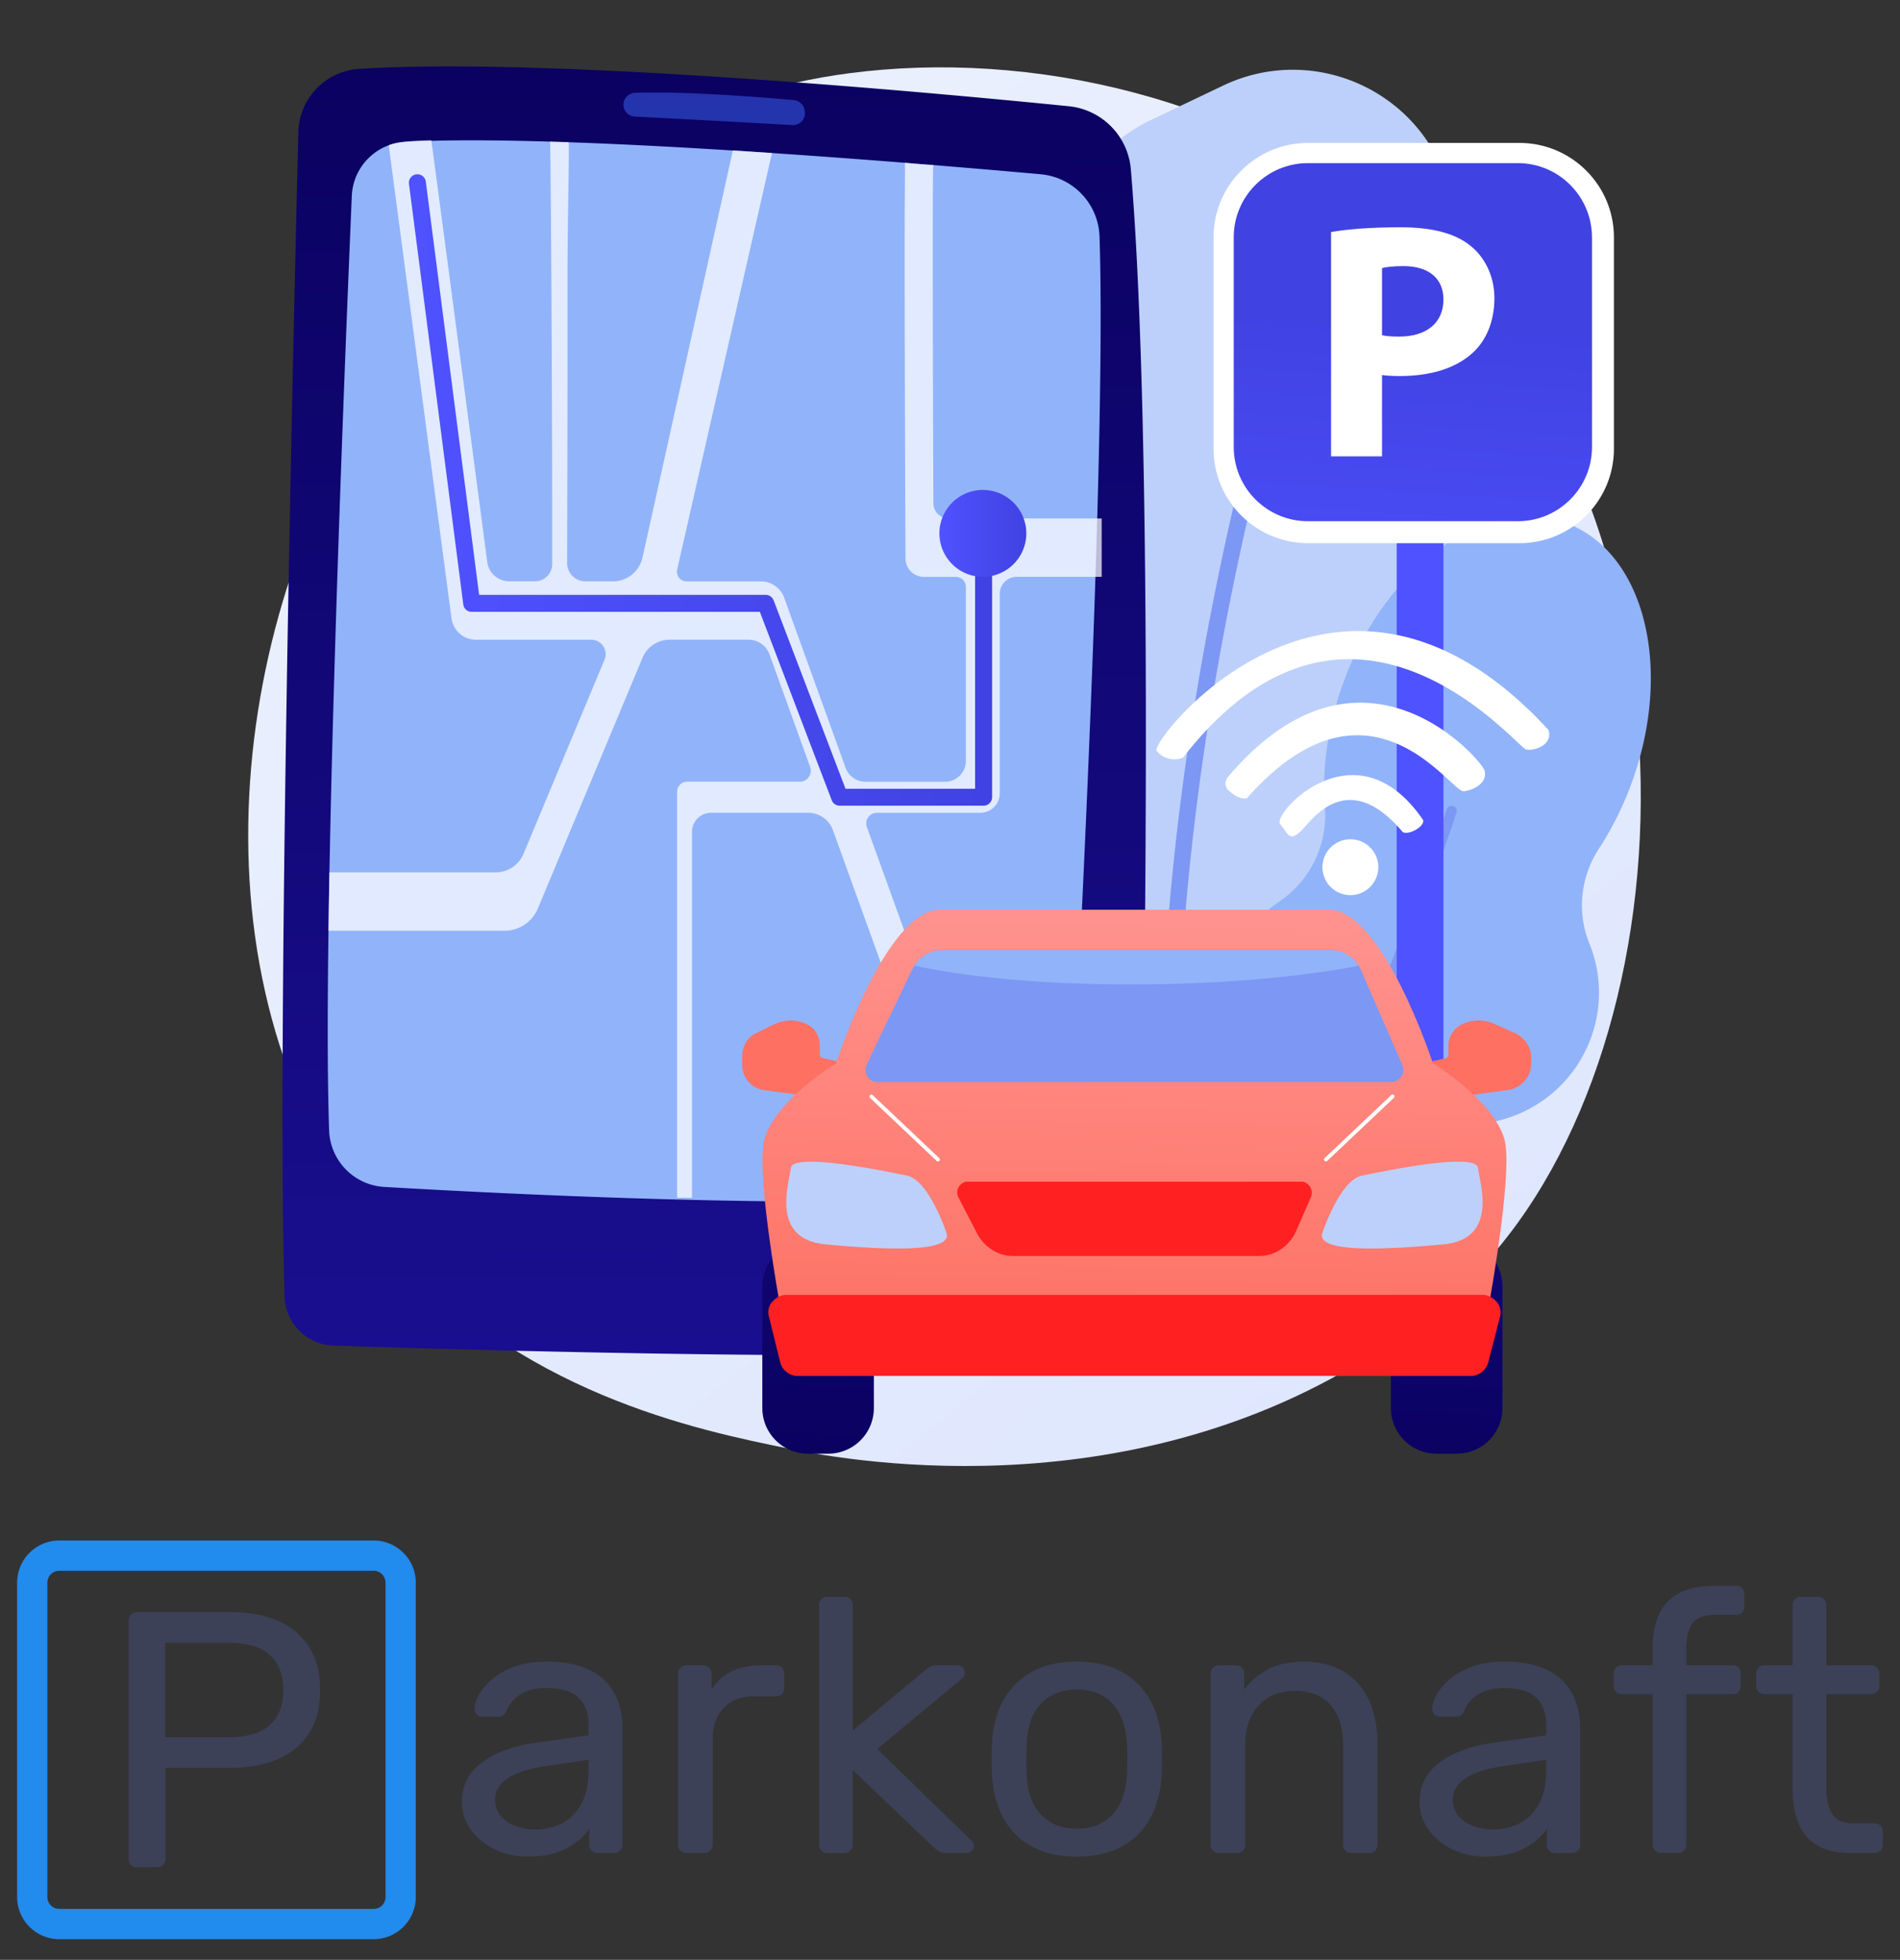 <svg xmlns="http://www.w3.org/2000/svg" width="222" height="229" fill="none"><rect width="100%" height="100%" fill="#333333" stroke="none"/><g clip-path="url(#a)"><path fill="url(#b)" d="M172.853 148.306c-3.344 3.519-6.505 5.787-9.003 7.578-29.362 21.06-64.1 14.921-71.487 13.423-10.906-2.215-31.977-6.491-47.214-24.408-23.051-27.104-19.461-69.798-1.58-97.983 3.273-5.158 20.548-33.771 55.663-38.36 21.253-2.778 46.021 2.827 63.96 17.853 37.66 31.533 34.98 95.246 9.661 121.897Z"/><path fill="#BDD0FB" d="m168.568 19.848 8.385 20.226a18.942 18.942 0 0 1-.969 16.5l-17 30.382a18.937 18.937 0 0 0-2.297 11.332l1.892 17.1a18.935 18.935 0 0 1-6.904 16.8c-7.956 6.444-19.591 5.405-26.278-2.349l-10.6-12.289a18.936 18.936 0 0 1-2.639-20.76L123.27 74.29a18.926 18.926 0 0 0 1.939-9.263l-1.534-33.014A18.95 18.95 0 0 1 134.44 14.04l8.462-4.036c9.795-4.676 21.512-.182 25.666 9.845Z"/><path fill="#7D97F4" d="M135.962 139.673c-1.486-26.505 2.527-53.386 6.158-71.267 2.174-10.703 4.366-19.045 5.823-24.161.97-3.407 1.693-5.651 2.128-6.938.94-2.79 1.134-2.907 1.416-3.095a.963.963 0 0 1 1.334.3.979.979 0 0 1-.071 1.139c-1.357 2.584-17.634 54.355-14.849 103.916a.966.966 0 0 1-1.069 1.016.97.97 0 0 1-.87-.91Z"/><path fill="#91B3FA" d="M149.537 105.302a12.19 12.19 0 0 0 5.265-11.009c-.359-4.646.37-9.833 2.327-14.985 5.123-13.517 16.746-21.647 25.954-18.158 9.208 3.49 12.516 17.277 7.392 30.794a37.277 37.277 0 0 1-3.655 7.22c-2.151 3.295-2.591 7.418-1.116 11.066a15.314 15.314 0 0 1 .123 11.214 15.377 15.377 0 0 1-11.399 9.64 12.073 12.073 0 0 0-7.416 4.711c-5.083 6.961-12.763 10.392-19.314 7.907-8.391-3.178-11.747-14.862-7.486-26.094 2.027-5.345 5.417-9.633 9.325-12.306Z"/><path fill="#7D97F4" d="M139.601 159.068a.593.593 0 0 0 .611-.187c7.644-9.065 15.383-25.983 20.536-38.571 5.571-13.617 9.396-25.26 9.431-25.377a.602.602 0 0 0-.381-.752.603.603 0 0 0-.753.382c-.152.464-15.295 46.401-29.75 63.548a.596.596 0 0 0 .071.84.935.935 0 0 0 .235.117Z"/><path fill="url(#c)" d="M34.86 15.437c-.594 23.99-2.527 106.753-1.605 136.083a5.896 5.896 0 0 0 5.7 5.704c15.372.506 59.588 1.78 84.732.723 5.235-.217 9.402-4.459 9.507-9.699.523-25.183 1.675-96.015-1.063-128.464a8.09 8.09 0 0 0-7.263-7.373c-16.741-1.674-61.204-5.768-82.922-4.358a7.58 7.58 0 0 0-7.087 7.383Z"/><path fill="#91B3FA" d="M41.106 22.89c-.84 19.65-3.49 85.025-2.65 109.198a6.843 6.843 0 0 0 6.44 6.597c14.537.852 51.82 2.726 73.138 1.016a7.686 7.686 0 0 0 7.057-7.254c1.082-20.049 4.184-80.919 3.379-104.821a7.558 7.558 0 0 0-6.887-7.267c-15.724-1.41-56.115-4.77-74.231-3.783a6.602 6.602 0 0 0-6.246 6.315Z"/><path fill="#3F67F9" d="M72.848 12.24a1.38 1.38 0 0 0 1.31 1.38c3.631.188 13.856.729 18.427.993a1.386 1.386 0 0 0 1.44-1.645l-.03-.152a1.386 1.386 0 0 0-1.234-1.117c-3.09-.281-12.41-1.069-18.591-.845-.74.029-1.322.646-1.322 1.386Z" opacity=".5"/><path fill="#fff" d="M128.723 60.58h-17.887a1.775 1.775 0 0 1-1.775-1.763c-.064-15.99-.123-37.53-.017-39.575-.006.106-3.303-.217-3.303-.217-.052 1.045.018-.423-.005 1.756a766.12 766.12 0 0 0-.03 5.281c-.006 3.795-.006 9.029.012 15.561.023 11.114.076 22.293.076 22.405l.006 1.233a2.154 2.154 0 0 0 2.151 2.144h3.731c.647 0 1.169.523 1.169 1.17V88.91a2.43 2.43 0 0 1-2.432 2.432h-9.29a2.473 2.473 0 0 1-2.333-1.639l-7.169-19.86a2.892 2.892 0 0 0-2.72-1.91h-8.673a1.137 1.137 0 0 1-1.11-1.392l11.075-48.663-4.571-.3-10.56 47.577a3.539 3.539 0 0 1-3.454 2.772h-3.215a2.13 2.13 0 0 1-2.133-2.138c.012-4.318.03-10.603.036-16.865.011-6.532.011-11.766.006-15.55-.012-7.542.246-16.271.129-16.765 0 0-2.162-.029-2.162-.07.076 1.521.27 31.944.24 49.385a2 2 0 0 1-2.003 1.997h-3.02a2.579 2.579 0 0 1-2.557-2.238c-1.886-14.28-6.416-48.51-6.54-49.29-2.08.046-3.978.158-4.977.58 0 0 5.019 37.76 7.334 55.272a2.889 2.889 0 0 0 2.861 2.508h13.48a1.677 1.677 0 0 1 1.545 2.32l-9.466 22.687a3.522 3.522 0 0 1-3.255 2.168H38.49l-.112 6.82H58.95a4.22 4.22 0 0 0 3.896-2.597l12.228-29.295a3.433 3.433 0 0 1 3.16-2.109h9.22a2.62 2.62 0 0 1 2.462 1.727l4.742 13.141c.3.834-.317 1.721-1.21 1.721H80.287c-.647 0-1.176.529-1.176 1.175v47.435h1.746V97.2c0-1.234.999-2.232 2.233-2.232h11.34c1.299 0 2.45.81 2.891 2.032l14.108 39.076 2.627-4.089-12.769-35.357a1.236 1.236 0 0 1 1.164-1.656h12.087a2.276 2.276 0 0 0 2.274-2.274V69.397c0-1.105.893-1.997 1.998-1.997h9.913v-6.82Z" opacity=".73"/><path fill="url(#d)" d="M114.925 94.14H98.108a.991.991 0 0 1-.928-.64l-8.397-22.011h-33.67c-.5 0-.922-.37-.981-.864l-6.346-49.144a.992.992 0 1 1 1.968-.253l6.229 48.28h33.481c.412 0 .782.254.929.641L98.79 92.16h15.142V64.222c0-.546.447-.993.993-.993s.993.447.993.993v28.93a.995.995 0 0 1-.993.988Z"/><path fill="url(#e)" d="M114.839 67.4a5.076 5.076 0 1 0 0-10.152 5.076 5.076 0 0 0 0 10.152Z"/><path fill="url(#f)" d="M168.658 25.246h-5.465v141.541h5.465V25.246Z"/><path fill="#fff" d="M188.576 52.426c0 6.098-4.948 11.044-11.047 11.044h-24.691c-6.099 0-11.047-4.946-11.047-11.044V27.742c0-6.097 4.948-11.043 11.047-11.043h24.691c6.099 0 11.047 4.946 11.047 11.043v24.684Z"/><path fill="url(#g)" d="M186.007 27.73c0-4.787-3.884-8.67-8.673-8.67h-24.509c-4.789 0-8.673 3.883-8.673 8.67v24.502c0 4.788 3.884 8.67 8.673 8.67h24.515c4.789 0 8.673-3.882 8.673-8.67V27.731h-.006Z"/><path fill="#fff" d="M155.529 27.109c1.851-.317 4.454-.552 8.121-.552 3.708 0 6.346.71 8.121 2.126 1.698 1.34 2.838 3.548 2.838 6.15 0 2.603-.87 4.812-2.445 6.31-2.05 1.932-5.088 2.796-8.637 2.796-.788 0-1.499-.041-2.051-.118v9.499h-5.953V27.109h.006Zm5.953 12.06c.511.117 1.146.159 2.009.159 3.197 0 5.165-1.616 5.165-4.336 0-2.444-1.698-3.9-4.695-3.9-1.222 0-2.05.117-2.485.235v7.842h.006Z"/><path fill="url(#h)" d="M102.105 150.31a5.328 5.328 0 0 0-5.33-5.328h-2.373a5.328 5.328 0 0 0-5.33 5.328v14.216a5.328 5.328 0 0 0 5.33 5.328h2.374a5.328 5.328 0 0 0 5.329-5.328V150.31Z"/><path fill="url(#i)" d="M175.549 150.31a5.329 5.329 0 0 0-5.33-5.328h-2.374a5.328 5.328 0 0 0-5.329 5.328v14.216a5.328 5.328 0 0 0 5.329 5.328h2.374a5.329 5.329 0 0 0 5.33-5.328V150.31Z"/><path fill="url(#j)" d="M96.154 123.646c-.159-.035-.365-.176-.365-.341v-1.092c0-1.058-.505-2.021-1.445-2.497a4.348 4.348 0 0 0-3.831-.059l-2.15 1.058c-1.082.505-1.652 1.592-1.652 2.784v.834c0 1.539 1.04 2.838 2.562 3.043l9.278 1.269 1.087-4.247-3.484-.752Z"/><path fill="url(#k)" d="M168.951 123.646a.356.356 0 0 0 .282-.341v-1.092c0-1.058.588-2.021 1.528-2.497a4.437 4.437 0 0 1 3.872-.059l2.386 1.058c1.081.505 1.886 1.592 1.886 2.784v.834c0 1.539-1.252 2.838-2.774 3.043l-9.389 1.269-1.181-4.247 3.39-.752Z"/><path fill="url(#l)" d="M175.761 133.039c-1.351-4.558-8.332-8.782-8.332-8.782s-5.853-17.957-12.158-17.957h-45.439c-6.305 0-12.157 17.957-12.157 17.957s-6.98 4.218-8.332 8.776c-.987 3.331 1.151 16.19 2.374 22.799.428 2.332 2.632 4.147 5.2 4.147H168.175c2.568 0 4.772-1.815 5.2-4.147 1.229-6.609 3.373-19.462 2.386-22.793Z"/><path fill="#FF2121" d="M174.881 152.119c-.394-.446-.993-.822-1.628-.822H91.847c-.628 0-1.228.37-1.622.816a1.84 1.84 0 0 0-.4 1.639l1.335 5.428c.211.852 1.052 1.592 2.021 1.592h78.68c.958 0 1.792-.705 2.015-1.545l1.399-5.404c.147-.558 0-1.251-.394-1.704Z"/><path fill="#BDD0FB" d="M110.562 143.972s-2.027-6.074-4.578-6.602c-2.55-.523-13.356-2.779-13.579-.899-.223 1.874-2.403 8.33 4.054 8.929 6.452.599 15.143 1.092 14.103-1.428ZM154.538 143.972s2.028-6.074 4.578-6.602c2.55-.523 13.356-2.779 13.579-.899.224 1.874 2.404 8.33-4.054 8.929-6.446.599-15.143 1.092-14.103-1.428Z"/><path fill="#FF2121" d="M153.086 138.691c-.212-.323-.57-.617-.952-.617h-39.158c-.4 0-.77.306-.975.647a1.23 1.23 0 0 0-.03 1.169l2.204 4.258c.817 1.539 2.421 2.609 4.166 2.609h28.775c1.862 0 3.549-1.175 4.307-2.873l1.757-4.024c.147-.352.111-.846-.094-1.169Z"/><path fill="#7D97F4" d="M163.746 125.768c-.253.387-.688.663-1.152.663h-60.088c-.47 0-.911-.282-1.164-.681a1.422 1.422 0 0 1-.082-1.345c1.363-2.873 3.925-8.207 5.359-11.185a3.83 3.83 0 0 1 3.449-2.179h45.439c1.334 0 2.556.693 3.25 1.803.094.159.182.323.258.494l4.836 11.108a1.38 1.38 0 0 1-.105 1.322Z"/><path fill="#91B3FA" d="M158.762 112.837c-3.185.629-12.539 2.191-26.647 2.191-14.226 0-22.57-1.597-25.279-2.214a3.822 3.822 0 0 1 3.232-1.78h45.439c1.34 0 2.562.699 3.255 1.803Z"/><path fill="#fff" d="M109.592 135.706a.217.217 0 0 1-.153-.058l-7.786-7.367a.225.225 0 0 1 .312-.323l7.785 7.366c.088.089.094.23.006.318a.23.23 0 0 1-.164.064ZM154.931 135.705a.232.232 0 0 1-.165-.07.223.223 0 0 1 .006-.317l7.786-7.367a.229.229 0 0 1 .317.006.222.222 0 0 1-.006.317l-7.785 7.367a.192.192 0 0 1-.153.064ZM151.876 97.23c1.105-.927 5.306-7.965 12.029 0 .728.383 2.609-.68 2.368-1.427-7.863-11.466-17.658-.704-16.7.476.964 1.18 1.017 2.033 2.303.952Z"/><path fill="#fff" d="M171.014 92.455c1.469-.17 2.844-1.175 2.433-2.456-.406-1.263-14.408-17.611-29.997.817a1.115 1.115 0 0 0 .135 1.574c.711.593 1.316.987 2.098.893 14.272-16.178 23.868-.652 25.331-.828Z"/><path fill="#fff" d="M178.306 87.573c1.04.212 3.173-.575 2.62-2.285-24.638-26.804-46.585 1.293-45.78 2.42.805 1.134 2.439 1.175 3.097.794 19.614-25.16 39.017-1.14 40.063-.928ZM161.048 101.325a3.267 3.267 0 0 1-3.267 3.266 3.261 3.261 0 0 1-3.261-3.266 3.26 3.26 0 0 1 3.261-3.26 3.258 3.258 0 0 1 3.267 3.26Z"/><path fill="#3C4158" d="M61.644 216.927c-1.405 0-2.684-.281-3.837-.843-1.152-.562-2.08-1.321-2.782-2.277a5.343 5.343 0 0 1-1.054-3.246c0-1.94.787-3.486 2.36-4.638 1.575-1.153 3.627-1.911 6.156-2.277l6.282-.885v-1.223c0-1.349-.386-2.403-1.16-3.162-.772-.759-2.03-1.138-3.772-1.138-1.265 0-2.284.253-3.057.758-.773.506-1.314 1.153-1.623 1.94-.17.422-.464.632-.886.632h-1.897c-.31 0-.541-.091-.696-.274a.977.977 0 0 1-.232-.653c0-.422.162-.942.485-1.56.324-.619.822-1.223 1.497-1.813.675-.59 1.539-1.089 2.593-1.497 1.054-.407 2.34-.611 3.858-.611 1.686 0 3.105.218 4.258.653 1.152.436 2.059 1.019 2.72 1.75a6.7 6.7 0 0 1 1.433 2.488c.295.927.442 1.869.442 2.824v13.661a.94.94 0 0 1-.273.695.941.941 0 0 1-.696.274h-1.94c-.309 0-.548-.091-.716-.274a.983.983 0 0 1-.253-.695v-1.813c-.366.506-.858 1.005-1.476 1.496-.618.492-1.391.9-2.319 1.223-.927.323-2.066.485-3.415.485Zm.886-3.162c1.152 0 2.206-.246 3.162-.738.955-.492 1.707-1.258 2.255-2.298.548-1.04.822-2.347.822-3.921v-1.18l-4.89.716c-1.996.282-3.5.752-4.512 1.413-1.011.66-1.517 1.497-1.517 2.508 0 .787.231 1.441.695 1.961.464.52 1.054.906 1.771 1.159.717.253 1.455.38 2.213.38ZM80.196 216.504a.941.941 0 0 1-.695-.274.944.944 0 0 1-.274-.696v-19.942c0-.281.09-.52.274-.717a.907.907 0 0 1 .695-.295h1.94c.28 0 .52.098.716.295a.977.977 0 0 1 .296.717v1.855a5.35 5.35 0 0 1 2.319-2.15c.983-.478 2.164-.717 3.541-.717h1.687c.28 0 .505.091.674.274a.987.987 0 0 1 .253.696v1.728c0 .281-.084.506-.253.675-.169.169-.394.253-.674.253h-2.53c-1.518 0-2.713.443-3.584 1.328s-1.307 2.087-1.307 3.605v12.395a.91.91 0 0 1-.295.696 1.014 1.014 0 0 1-.717.274h-2.066ZM96.679 216.505a.945.945 0 0 1-.696-.274.944.944 0 0 1-.274-.696V187.54c0-.281.091-.513.274-.696a.941.941 0 0 1 .696-.274h1.981c.281 0 .513.091.696.274a.944.944 0 0 1 .274.696v14.672l8.306-6.915c.337-.281.597-.47.78-.569.182-.098.485-.147.906-.147h2.235c.253 0 .464.084.632.253a.855.855 0 0 1 .253.632.868.868 0 0 1-.105.38c-.07.14-.204.281-.401.421l-9.739 8.095 10.793 10.498c.338.281.506.534.506.759a.859.859 0 0 1-.253.633.859.859 0 0 1-.632.253h-2.193c-.421 0-.73-.05-.927-.148-.197-.098-.45-.288-.759-.569l-9.402-8.98v8.727a.944.944 0 0 1-.274.696.945.945 0 0 1-.696.274H96.68ZM125.815 216.927c-2.136 0-3.921-.408-5.354-1.223a8.22 8.22 0 0 1-3.289-3.394c-.759-1.447-1.18-3.099-1.265-4.954a32.508 32.508 0 0 1-.042-1.834c0-.745.014-1.342.042-1.792.085-1.883.513-3.541 1.286-4.975a8.411 8.411 0 0 1 3.31-3.373c1.433-.815 3.204-1.222 5.312-1.222s3.879.407 5.313 1.222a8.409 8.409 0 0 1 3.309 3.373c.773 1.434 1.202 3.092 1.286 4.975.028.45.042 1.047.042 1.792 0 .745-.014 1.356-.042 1.834-.084 1.855-.506 3.507-1.265 4.954a8.218 8.218 0 0 1-3.288 3.394c-1.434.815-3.219 1.223-5.355 1.223Zm0-3.246c1.743 0 3.134-.556 4.174-1.666 1.04-1.11 1.602-2.733 1.687-4.87.028-.421.042-.955.042-1.602 0-.646-.014-1.18-.042-1.602-.085-2.136-.647-3.759-1.687-4.869-1.04-1.111-2.431-1.666-4.174-1.666-1.742 0-3.141.555-4.195 1.666-1.054 1.11-1.609 2.733-1.665 4.869-.028.422-.042.956-.042 1.602 0 .647.014 1.181.042 1.602.056 2.137.611 3.76 1.665 4.87 1.054 1.11 2.453 1.666 4.195 1.666ZM142.425 216.505a.943.943 0 0 1-.696-.274.939.939 0 0 1-.274-.695v-19.985c0-.281.091-.513.274-.696a.947.947 0 0 1 .696-.274h1.981c.281 0 .513.092.696.274a.943.943 0 0 1 .274.696v1.855a8.615 8.615 0 0 1 2.762-2.34c1.11-.604 2.536-.906 4.279-.906 1.743 0 3.38.4 4.659 1.201s2.241 1.912 2.888 3.331c.646 1.42.97 3.071.97 4.954v11.89a.986.986 0 0 1-.253.695c-.169.183-.394.274-.675.274h-2.108a.943.943 0 0 1-.696-.274.943.943 0 0 1-.274-.695v-11.679c0-1.968-.478-3.507-1.433-4.617-.956-1.11-2.361-1.665-4.216-1.665-1.743 0-3.141.555-4.195 1.665-1.054 1.11-1.581 2.649-1.581 4.617v11.679a.943.943 0 0 1-.274.695.943.943 0 0 1-.696.274h-2.108ZM173.543 216.927c-1.406 0-2.685-.281-3.837-.843-1.153-.562-2.08-1.321-2.783-2.277a5.341 5.341 0 0 1-1.054-3.246c0-1.94.787-3.486 2.361-4.638 1.574-1.153 3.626-1.911 6.156-2.277l6.282-.885v-1.223c0-1.349-.387-2.403-1.16-3.162-.773-.759-2.03-1.138-3.773-1.138-1.265 0-2.284.253-3.057.758-.773.506-1.314 1.153-1.623 1.94-.169.422-.464.632-.885.632h-1.898c-.309 0-.541-.091-.695-.274a.974.974 0 0 1-.232-.653c0-.422.161-.942.485-1.56.323-.619.822-1.223 1.496-1.813.675-.59 1.539-1.089 2.593-1.497 1.054-.407 2.34-.611 3.858-.611 1.687 0 3.106.218 4.258.653 1.153.436 2.059 1.019 2.72 1.75a6.705 6.705 0 0 1 1.433 2.488c.295.927.443 1.869.443 2.824v13.661a.939.939 0 0 1-.274.695.943.943 0 0 1-.696.274h-1.939c-.309 0-.548-.091-.717-.274a.981.981 0 0 1-.253-.695v-1.813c-.365.506-.857 1.005-1.476 1.496-.618.492-1.391.9-2.318 1.223-.928.323-2.066.485-3.415.485Zm.885-3.162c1.152 0 2.206-.246 3.162-.738s1.708-1.258 2.256-2.298c.548-1.04.822-2.347.822-3.921v-1.18l-4.891.716c-1.996.282-3.499.752-4.511 1.413-1.012.66-1.518 1.497-1.518 2.508 0 .787.232 1.441.696 1.961.463.52 1.054.906 1.77 1.159.717.253 1.455.38 2.214.38ZM194.07 216.501a.943.943 0 0 1-.696-.274.943.943 0 0 1-.274-.695V197.95h-3.583a.941.941 0 0 1-.696-.274.939.939 0 0 1-.274-.695v-1.434c0-.281.091-.513.274-.695a.941.941 0 0 1 .696-.274h3.583v-2.109c0-1.433.239-2.691.717-3.773.478-1.082 1.244-1.918 2.298-2.509 1.054-.59 2.466-.885 4.237-.885h2.53c.281 0 .506.091.674.274a.986.986 0 0 1 .253.696v1.433a.986.986 0 0 1-.253.696c-.168.183-.393.274-.674.274h-2.446c-1.321 0-2.22.344-2.698 1.033-.478.689-.717 1.679-.717 2.972v1.898h5.439c.281 0 .506.091.675.274a.986.986 0 0 1 .253.695v1.434a.986.986 0 0 1-.253.695c-.169.183-.394.274-.675.274h-5.439v17.582a.939.939 0 0 1-.274.695.939.939 0 0 1-.695.274h-1.982ZM216.123 216.505c-1.574 0-2.853-.302-3.837-.907-.984-.604-1.7-1.461-2.15-2.572-.45-1.11-.675-2.424-.675-3.942v-11.13h-3.288a.947.947 0 0 1-.696-.274.943.943 0 0 1-.274-.696v-1.434c0-.281.091-.513.274-.695a.943.943 0 0 1 .696-.274h3.288v-7.041c0-.281.092-.513.274-.696a.943.943 0 0 1 .696-.274h1.982c.281 0 .513.091.695.274a.943.943 0 0 1 .274.696v7.041h5.228c.282 0 .513.091.696.274a.939.939 0 0 1 .274.695v1.434a.943.943 0 0 1-.274.696.945.945 0 0 1-.696.274h-5.228v10.835c0 1.321.225 2.361.675 3.12.45.759 1.251 1.138 2.403 1.138h2.572c.281 0 .513.092.696.274a.947.947 0 0 1 .274.696v1.518a.947.947 0 0 1-.274.696.947.947 0 0 1-.696.274h-2.909ZM16.032 218.187c-.315 0-.559-.093-.731-.277a.991.991 0 0 1-.258-.703v-27.811c0-.312.086-.56.258-.745.172-.184.416-.277.73-.277h10.923c2.12 0 3.963.341 5.525 1.022 1.562.682 2.773 1.697 3.633 3.046.86 1.348 1.29 3.03 1.29 5.046 0 2.016-.43 3.691-1.29 5.026-.86 1.334-2.07 2.342-3.633 3.024-1.562.681-3.404 1.022-5.525 1.022h-7.611v10.647a.948.948 0 0 1-.28.703c-.186.184-.437.277-.752.277h-2.28Zm3.268-15.205h7.439c2.12 0 3.712-.468 4.772-1.405 1.061-.937 1.591-2.3 1.591-4.089 0-1.788-.516-3.123-1.548-4.088-1.032-.966-2.637-1.448-4.815-1.448h-7.44v11.03Z"/><path fill="#218BEE" d="M43.659 226.582H6.923A4.926 4.926 0 0 1 2 221.659v-36.736A4.926 4.926 0 0 1 6.923 180h36.736a4.926 4.926 0 0 1 4.923 4.923v36.736a4.926 4.926 0 0 1-4.923 4.923ZM6.923 183.536a1.39 1.39 0 0 0-1.387 1.387v36.736c0 .764.623 1.386 1.387 1.386h36.736c.764 0 1.386-.622 1.386-1.386v-36.736a1.39 1.39 0 0 0-1.386-1.387H6.923Z"/></g><defs><linearGradient id="h" x1="94.805" x2="98.356" y1="175.793" y2="92.9" gradientUnits="userSpaceOnUse"><stop stop-color="#09005D"/><stop offset="1" stop-color="#1A0F91"/></linearGradient><linearGradient id="b" x1="212.867" x2="67.459" y1="219.526" y2="38.886" gradientUnits="userSpaceOnUse"><stop stop-color="#DAE3FE"/><stop offset="1" stop-color="#E9EFFD"/></linearGradient><linearGradient id="d" x1="47.775" x2="115.915" y1="57.251" y2="57.251" gradientUnits="userSpaceOnUse"><stop stop-color="#4F52FF"/><stop offset="1" stop-color="#4042E2"/></linearGradient><linearGradient id="e" x1="109.765" x2="119.915" y1="62.325" y2="62.325" gradientUnits="userSpaceOnUse"><stop stop-color="#4F52FF"/><stop offset="1" stop-color="#4042E2"/></linearGradient><linearGradient id="f" x1="191.405" x2="264.432" y1="72.886" y2="6.551" gradientUnits="userSpaceOnUse"><stop stop-color="#4F52FF"/><stop offset="1" stop-color="#4042E2"/></linearGradient><linearGradient id="g" x1="162.443" x2="165.224" y1="79.579" y2="37.853" gradientUnits="userSpaceOnUse"><stop stop-color="#4F52FF"/><stop offset="1" stop-color="#4042E2"/></linearGradient><linearGradient id="c" x1="82.924" x2="83.713" y1="-5.6" y2="164.133" gradientUnits="userSpaceOnUse"><stop stop-color="#09005D"/><stop offset="1" stop-color="#1A0F91"/></linearGradient><linearGradient id="i" x1="168.11" x2="171.662" y1="178.933" y2="96.04" gradientUnits="userSpaceOnUse"><stop stop-color="#09005D"/><stop offset="1" stop-color="#1A0F91"/></linearGradient><linearGradient id="j" x1="125.94" x2="116.469" y1="9.275" y2="42.434" gradientUnits="userSpaceOnUse"><stop stop-color="#FF928E"/><stop offset="1" stop-color="#FE7062"/></linearGradient><linearGradient id="k" x1="-6.315" x2="3.156" y1="-500.914" y2="-467.756" gradientUnits="userSpaceOnUse"><stop stop-color="#FF928E"/><stop offset="1" stop-color="#FE7062"/></linearGradient><linearGradient id="l" x1="132.979" x2="132.189" y1="107.419" y2="159.523" gradientUnits="userSpaceOnUse"><stop stop-color="#FF928E"/><stop offset="1" stop-color="#FE7062"/></linearGradient><clipPath id="a"><path fill="#fff" d="M0 0h222v229H0z"/></clipPath></defs></svg>